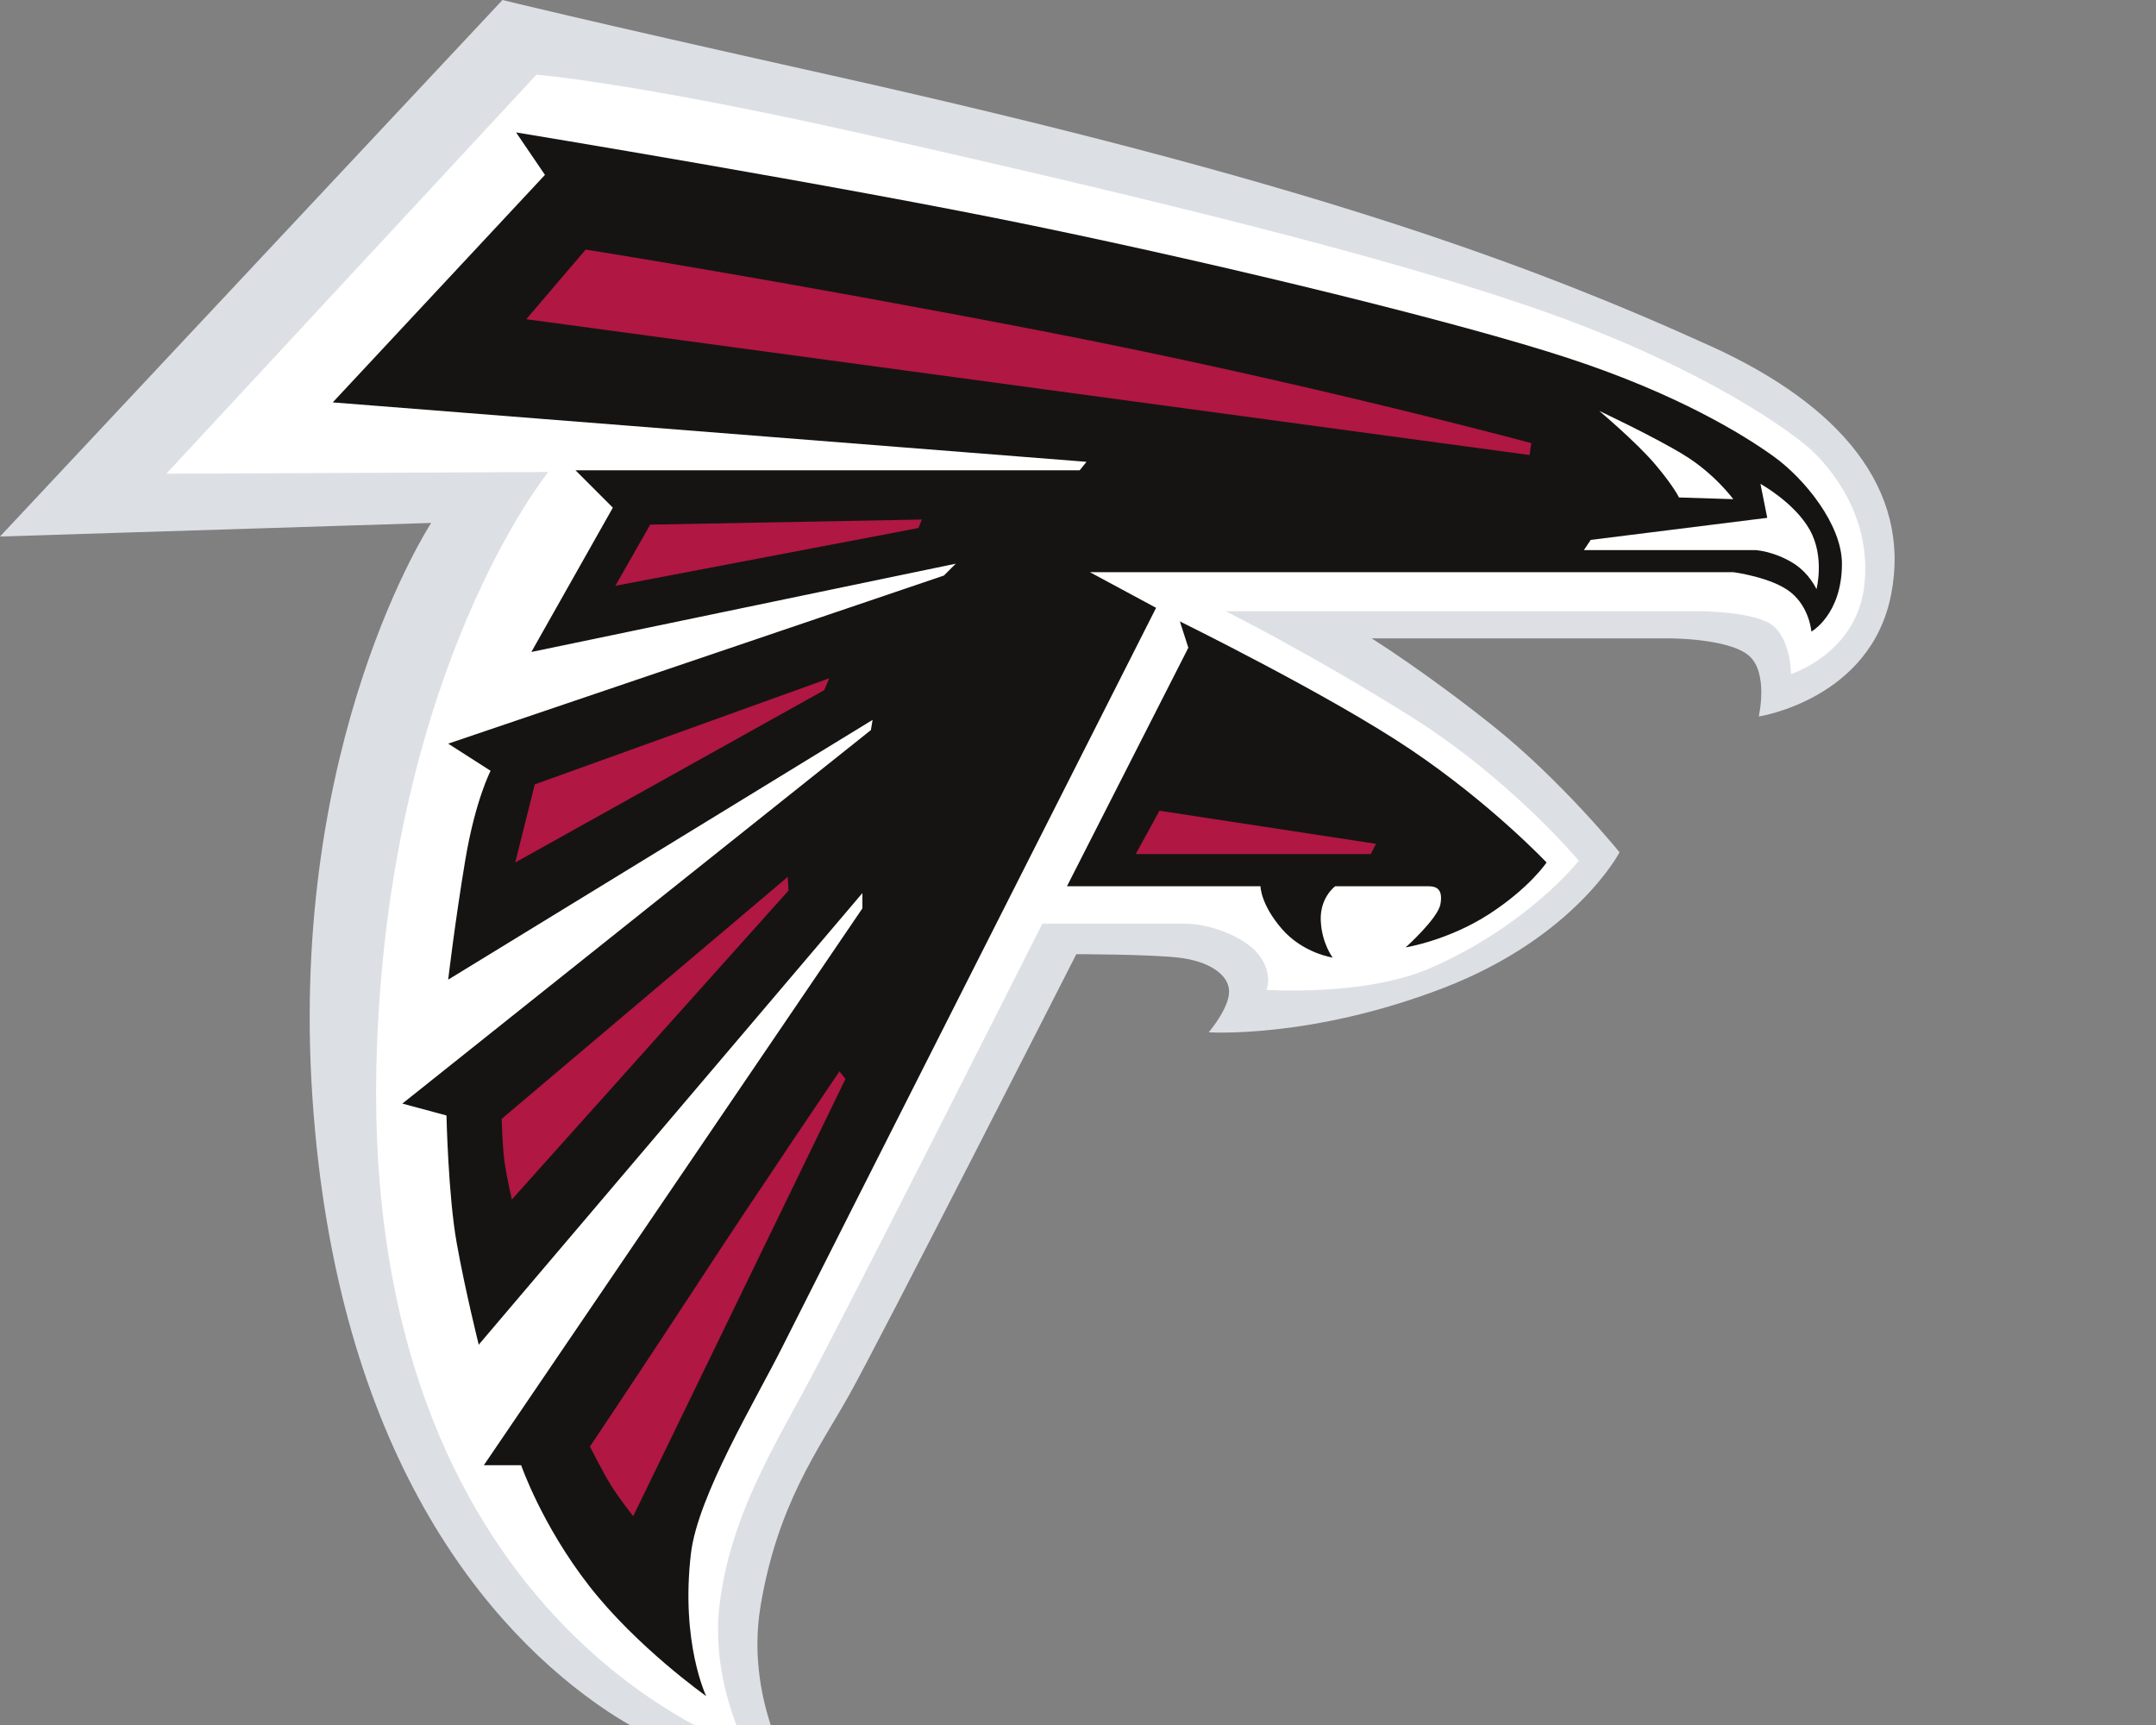 <?xml version="1.0" encoding="UTF-8" standalone="no"?>
<!-- Created with Inkscape (http://www.inkscape.org/) -->
<svg
   xmlns:svg="http://www.w3.org/2000/svg"
   xmlns="http://www.w3.org/2000/svg"
   version="1.0"
   viewBox="0 0 250 200" overflow="visible" enable-background="new 0 0 250.305 116.848" xml:space="preserve"
   id="svg2434">
  <rect x="0" y="0" width="250" height="200" fill="#808080" stroke="none"/>
  <defs
     id="defs2436" />
  <g
     transform="translate(-15.869,-165.765)"
     id="layer1">
    <g
       transform="matrix(1.25,0,0,1.25,15.869,165.765)"
       id="g8"
       style="fill:#dce0e5;fill-rule:evenodd;stroke:none;stroke-width:1;stroke-linecap:butt;stroke-linejoin:miter;stroke-dasharray:none">
      <path
         d="M 163.149,66.457 C 163.149,66.457 173.544,64.882 175.434,55.118 C 177.323,45.355 170.677,37.552 158.74,32.126 C 141.417,24.252 120.63,16.693 76.851,6.93 C 53.21,1.656 46.614,0 46.614,0 C 46.614,0 0,49.764 0,49.764 C 0,49.764 40,48.504 40,48.504 C 40,48.504 26.771,68.661 28.977,101.732 C 31.181,134.803 45.257,151.325 56.378,158.74 C 63.938,163.779 74.331,165.984 74.331,165.984 C 74.331,165.984 68.977,158.425 70.551,148.976 C 72.126,139.527 75.905,134.488 78.74,129.448 C 81.575,124.409 99.843,88.504 99.843,88.504 C 99.843,88.504 106.457,88.504 109.291,88.818 C 112.126,89.134 114.016,90.393 114.016,91.969 C 114.016,93.543 112.126,95.748 112.126,95.748 C 112.126,95.748 121.575,96.378 133.858,91.653 C 146.142,86.93 150.236,79.055 150.236,79.055 C 150.236,79.055 144.882,72.441 138.583,67.401 C 132.283,62.362 127.244,59.213 127.244,59.213 C 127.244,59.213 154.961,59.213 154.961,59.213 C 154.961,59.213 160.315,59.213 162.205,60.787 C 164.095,62.362 163.149,66.457 163.149,66.457 z"
         id="path10" />
    </g>
    <g
       transform="matrix(1.25,0,0,1.25,35.16,174.427)"
       id="g12"
       style="fill:#ffffff;fill-rule:evenodd;stroke:none;stroke-width:1;stroke-linecap:butt;stroke-linejoin:miter;stroke-dasharray:none">
      <path
         d="M 150.709,55.59 C 150.709,55.59 156.694,53.7 157.482,47.559 C 158.269,41.417 154.804,37.008 152.915,35.117 C 151.025,33.227 142.678,27.243 128.032,22.047 C 115.97,17.767 97.638,12.913 64.725,5.512 C 43.36,0.707 34.331,0 34.331,0 C 34.331,0 0,37.008 0,37.008 C 0,37.008 35.434,36.85 35.434,36.85 C 35.434,36.85 20.784,54.819 19.528,90.392 C 17.639,143.936 53.859,155.274 53.859,155.274 C 53.859,155.274 50.395,148.975 51.339,141.731 C 52.284,134.487 55.434,128.818 58.898,122.518 C 62.363,116.219 81.26,78.74 81.26,78.74 C 81.26,78.74 92.126,78.74 94.489,78.74 C 96.85,78.74 100.159,80 101.417,81.731 C 102.678,83.463 102.047,84.88 102.047,84.88 C 102.047,84.88 111.188,85.525 117.323,82.834 C 126.299,78.897 131.025,72.913 131.025,72.913 C 131.025,72.913 124.725,65.355 115.434,59.527 C 106.143,53.7 98.269,49.764 98.269,49.764 C 98.269,49.764 142.206,49.764 142.206,49.764 C 142.206,49.764 147.559,49.764 149.135,51.181 C 150.709,52.598 150.709,55.59 150.709,55.59 z"
         id="path14" />
    </g>
    <g
       transform="matrix(1.25,0,0,1.25,54.452,181.119)"
       id="g16"
       style="fill:#161413;fill-rule:evenodd;stroke:none;stroke-width:1;stroke-linecap:butt;stroke-linejoin:miter;stroke-dasharray:none">
      <path
         d="M 137.165,46.3 C 137.165,46.3 140,44.727 140,40 C 140,36.378 136.535,32.126 133.701,30.079 C 130.866,28.032 124.725,24.252 114.646,20.945 C 104.568,17.638 83.307,12.441 65.039,8.662 C 46.772,4.882 17.008,0 17.008,0 C 17.008,0 19.686,3.938 19.686,3.938 C 19.686,3.938 0,25.04 0,25.04 C 0,25.04 69.921,30.552 69.921,30.552 C 69.921,30.552 69.291,31.339 69.291,31.339 C 69.291,31.339 22.52,31.339 22.52,31.339 C 22.52,31.339 25.984,34.804 25.984,34.804 C 25.984,34.804 18.425,48.189 18.425,48.189 C 18.425,48.189 57.795,40 57.795,40 C 57.795,40 56.693,41.102 56.693,41.102 C 56.693,41.102 10.709,56.693 10.709,56.693 C 10.709,56.693 14.646,59.213 14.646,59.213 C 14.646,59.213 13.229,61.89 12.283,67.56 C 11.339,73.228 10.709,78.583 10.709,78.583 C 10.709,78.583 50.079,54.488 50.079,54.488 C 50.079,54.488 49.921,55.434 49.921,55.434 C 49.921,55.434 6.457,90.079 6.457,90.079 C 6.457,90.079 10.551,91.181 10.551,91.181 C 10.551,91.181 10.709,98.583 11.496,102.992 C 12.283,107.401 13.543,112.441 13.543,112.441 C 13.543,112.441 49.134,70.552 49.134,70.552 C 49.134,70.552 49.134,71.969 49.134,71.969 C 49.134,71.969 14.016,123.622 14.016,123.622 C 14.016,123.622 17.48,123.622 17.48,123.622 C 17.48,123.622 19.37,129.134 23.779,134.803 C 28.189,140.473 34.645,145.039 34.645,145.039 C 34.645,145.039 32.254,140.093 33.228,131.812 C 33.858,126.457 39.213,117.638 41.732,112.599 C 44.252,107.559 76.378,44.095 76.378,44.095 C 76.378,44.095 70.236,40.787 70.236,40.787 C 70.236,40.787 129.922,40.787 129.922,40.787 C 129.922,40.787 133.544,41.26 135.276,42.678 C 137.008,44.095 137.165,46.3 137.165,46.3 z"
         id="path18" />
    </g>
    <g
       transform="matrix(1.25,0,0,1.25,199.532,221.867)"
       id="g20"
       style="fill:#ffffff;fill-rule:evenodd;stroke:none;stroke-width:1;stroke-linecap:butt;stroke-linejoin:miter;stroke-dasharray:none">
      <path
         d="M 21.574,9.764 C 21.574,9.764 22.362,6.771 20.944,4.252 C 19.527,1.732 16.377,0 16.377,0 C 16.377,0 17.007,3.149 17.007,3.149 C 17.007,3.149 0.629,5.197 0.629,5.197 C 0.629,5.197 0,6.142 0,6.142 C 0,6.142 15.905,6.142 15.905,6.142 C 15.905,6.142 17.558,6.221 19.37,7.323 C 20.903,8.257 21.574,9.764 21.574,9.764 z"
         id="path22" />
    </g>
    <g
       transform="matrix(1.25,0,0,1.25,201.303,213.403)"
       id="g24"
       style="fill:#ffffff;fill-rule:evenodd;stroke:none;stroke-width:1;stroke-linecap:butt;stroke-linejoin:miter;stroke-dasharray:none">
      <path
         d="M 12.441,8.19 C 12.441,8.19 10.709,5.827 7.874,4.095 C 5.039,2.362 0,0 0,0 C 0,0 3.464,2.913 5.196,4.961 C 6.928,7.008 7.401,8.031 7.401,8.031 C 7.401,8.031 12.441,8.19 12.441,8.19 z"
         id="path26" />
    </g>
    <g
       transform="matrix(1.25,0,0,1.25,76.893,194.702)"
       id="g28"
       style="fill:#b01742;fill-rule:evenodd;stroke:none;stroke-width:1;stroke-linecap:butt;stroke-linejoin:miter;stroke-dasharray:none">
      <path
         d="M 93.229,17.953 C 93.229,17.953 72.227,12.273 47.874,7.56 C 23.464,2.835 5.512,0 5.512,0 C 5.512,0 0,6.457 0,6.457 C 0,6.457 93.071,19.056 93.071,19.056 C 93.071,19.056 93.229,17.953 93.229,17.953 z"
         id="path30" />
    </g>
    <g
       transform="matrix(1.25,0,0,1.25,87.228,226.001)"
       id="g32"
       style="fill:#b01742;fill-rule:evenodd;stroke:none;stroke-width:1;stroke-linecap:butt;stroke-linejoin:miter;stroke-dasharray:none">
      <path
         d="M 28.425,0 C 28.425,0 3.228,0.473 3.228,0.473 C 3.228,0.473 0,6.143 0,6.143 C 0,6.143 28.11,0.788 28.11,0.788 C 28.11,0.788 28.425,0 28.425,0 z"
         id="path34" />
    </g>
    <g
       transform="matrix(1.25,0,0,1.25,75.613,244.406)"
       id="g36"
       style="fill:#b01742;fill-rule:evenodd;stroke:none;stroke-width:1;stroke-linecap:butt;stroke-linejoin:miter;stroke-dasharray:none">
      <path
         d="M 29.135,0 C 29.135,0 1.812,9.843 1.812,9.843 C 1.812,9.843 0,17.087 0,17.087 C 0,17.087 28.662,1.103 28.662,1.103 C 28.662,1.103 29.135,0 29.135,0 z"
         id="path38" />
    </g>
    <g
       transform="matrix(1.25,0,0,1.25,74.038,267.439)"
       id="g40"
       style="fill:#b01742;fill-rule:evenodd;stroke:none;stroke-width:1;stroke-linecap:butt;stroke-linejoin:miter;stroke-dasharray:none">
      <path
         d="M 26.536,0 C 26.536,0 0,22.44 0,22.44 C 0,22.44 0.079,25.353 0.315,26.771 C 0.552,28.188 0.945,29.921 0.945,29.921 C 0.945,29.921 26.614,1.26 26.614,1.26 C 26.614,1.26 26.536,0 26.536,0 z"
         id="path42" />
    </g>
    <g
       transform="matrix(1.25,0,0,1.25,84.275,289.976)"
       id="g44"
       style="fill:#b01742;fill-rule:evenodd;stroke:none;stroke-width:1;stroke-linecap:butt;stroke-linejoin:miter;stroke-dasharray:none">
      <path
         d="M 23.149,0 C 23.149,0 15.512,11.261 10.315,19.214 C 5.118,27.166 0,34.804 0,34.804 C 0,34.804 1.181,37.166 1.969,38.426 C 2.756,39.686 4.016,41.261 4.016,41.261 C 4.016,41.261 23.701,0.709 23.701,0.709 C 23.701,0.709 23.149,0 23.149,0 z"
         id="path46" />
    </g>
    <g
       transform="matrix(1.25,0,0,1.25,139.589,237.812)"
       id="g48"
       style="fill:#161413;fill-rule:evenodd;stroke:none;stroke-width:1;stroke-linecap:butt;stroke-linejoin:miter;stroke-dasharray:none">
      <path
         d="M 10.473,0 C 10.473,0 24.41,6.851 31.89,11.891 C 39.371,16.93 44.489,22.362 44.489,22.362 C 44.489,22.362 42.914,24.725 39.134,27.165 C 35.355,29.606 31.417,30.236 31.417,30.236 C 31.417,30.236 34.41,27.559 34.646,26.221 C 34.882,24.882 34.332,24.567 33.543,24.567 C 32.756,24.567 24.882,24.567 24.882,24.567 C 24.882,24.567 23.465,25.591 23.543,27.717 C 23.623,29.842 24.646,31.18 24.646,31.18 C 24.646,31.18 21.89,30.787 19.921,28.504 C 17.953,26.221 17.953,24.567 17.953,24.567 C 17.953,24.567 0,24.567 0,24.567 C 0,24.567 11.26,2.441 11.26,2.441 C 11.26,2.441 10.473,0 10.473,0 z"
         id="path50" />
    </g>
    <g
       transform="matrix(1.25,0,0,1.25,147.562,259.762)"
       id="g52"
       style="fill:#b01742;fill-rule:evenodd;stroke:none;stroke-width:1;stroke-linecap:butt;stroke-linejoin:miter;stroke-dasharray:none">
      <path
         d="M 2.205,0 C 2.205,0 22.284,3.07 22.284,3.07 C 22.284,3.07 21.811,4.016 21.811,4.016 C 21.811,4.016 0,4.016 0,4.016 C 0,4.016 2.205,0 2.205,0 z"
         id="path54" />
    </g>
  </g>
</svg>
